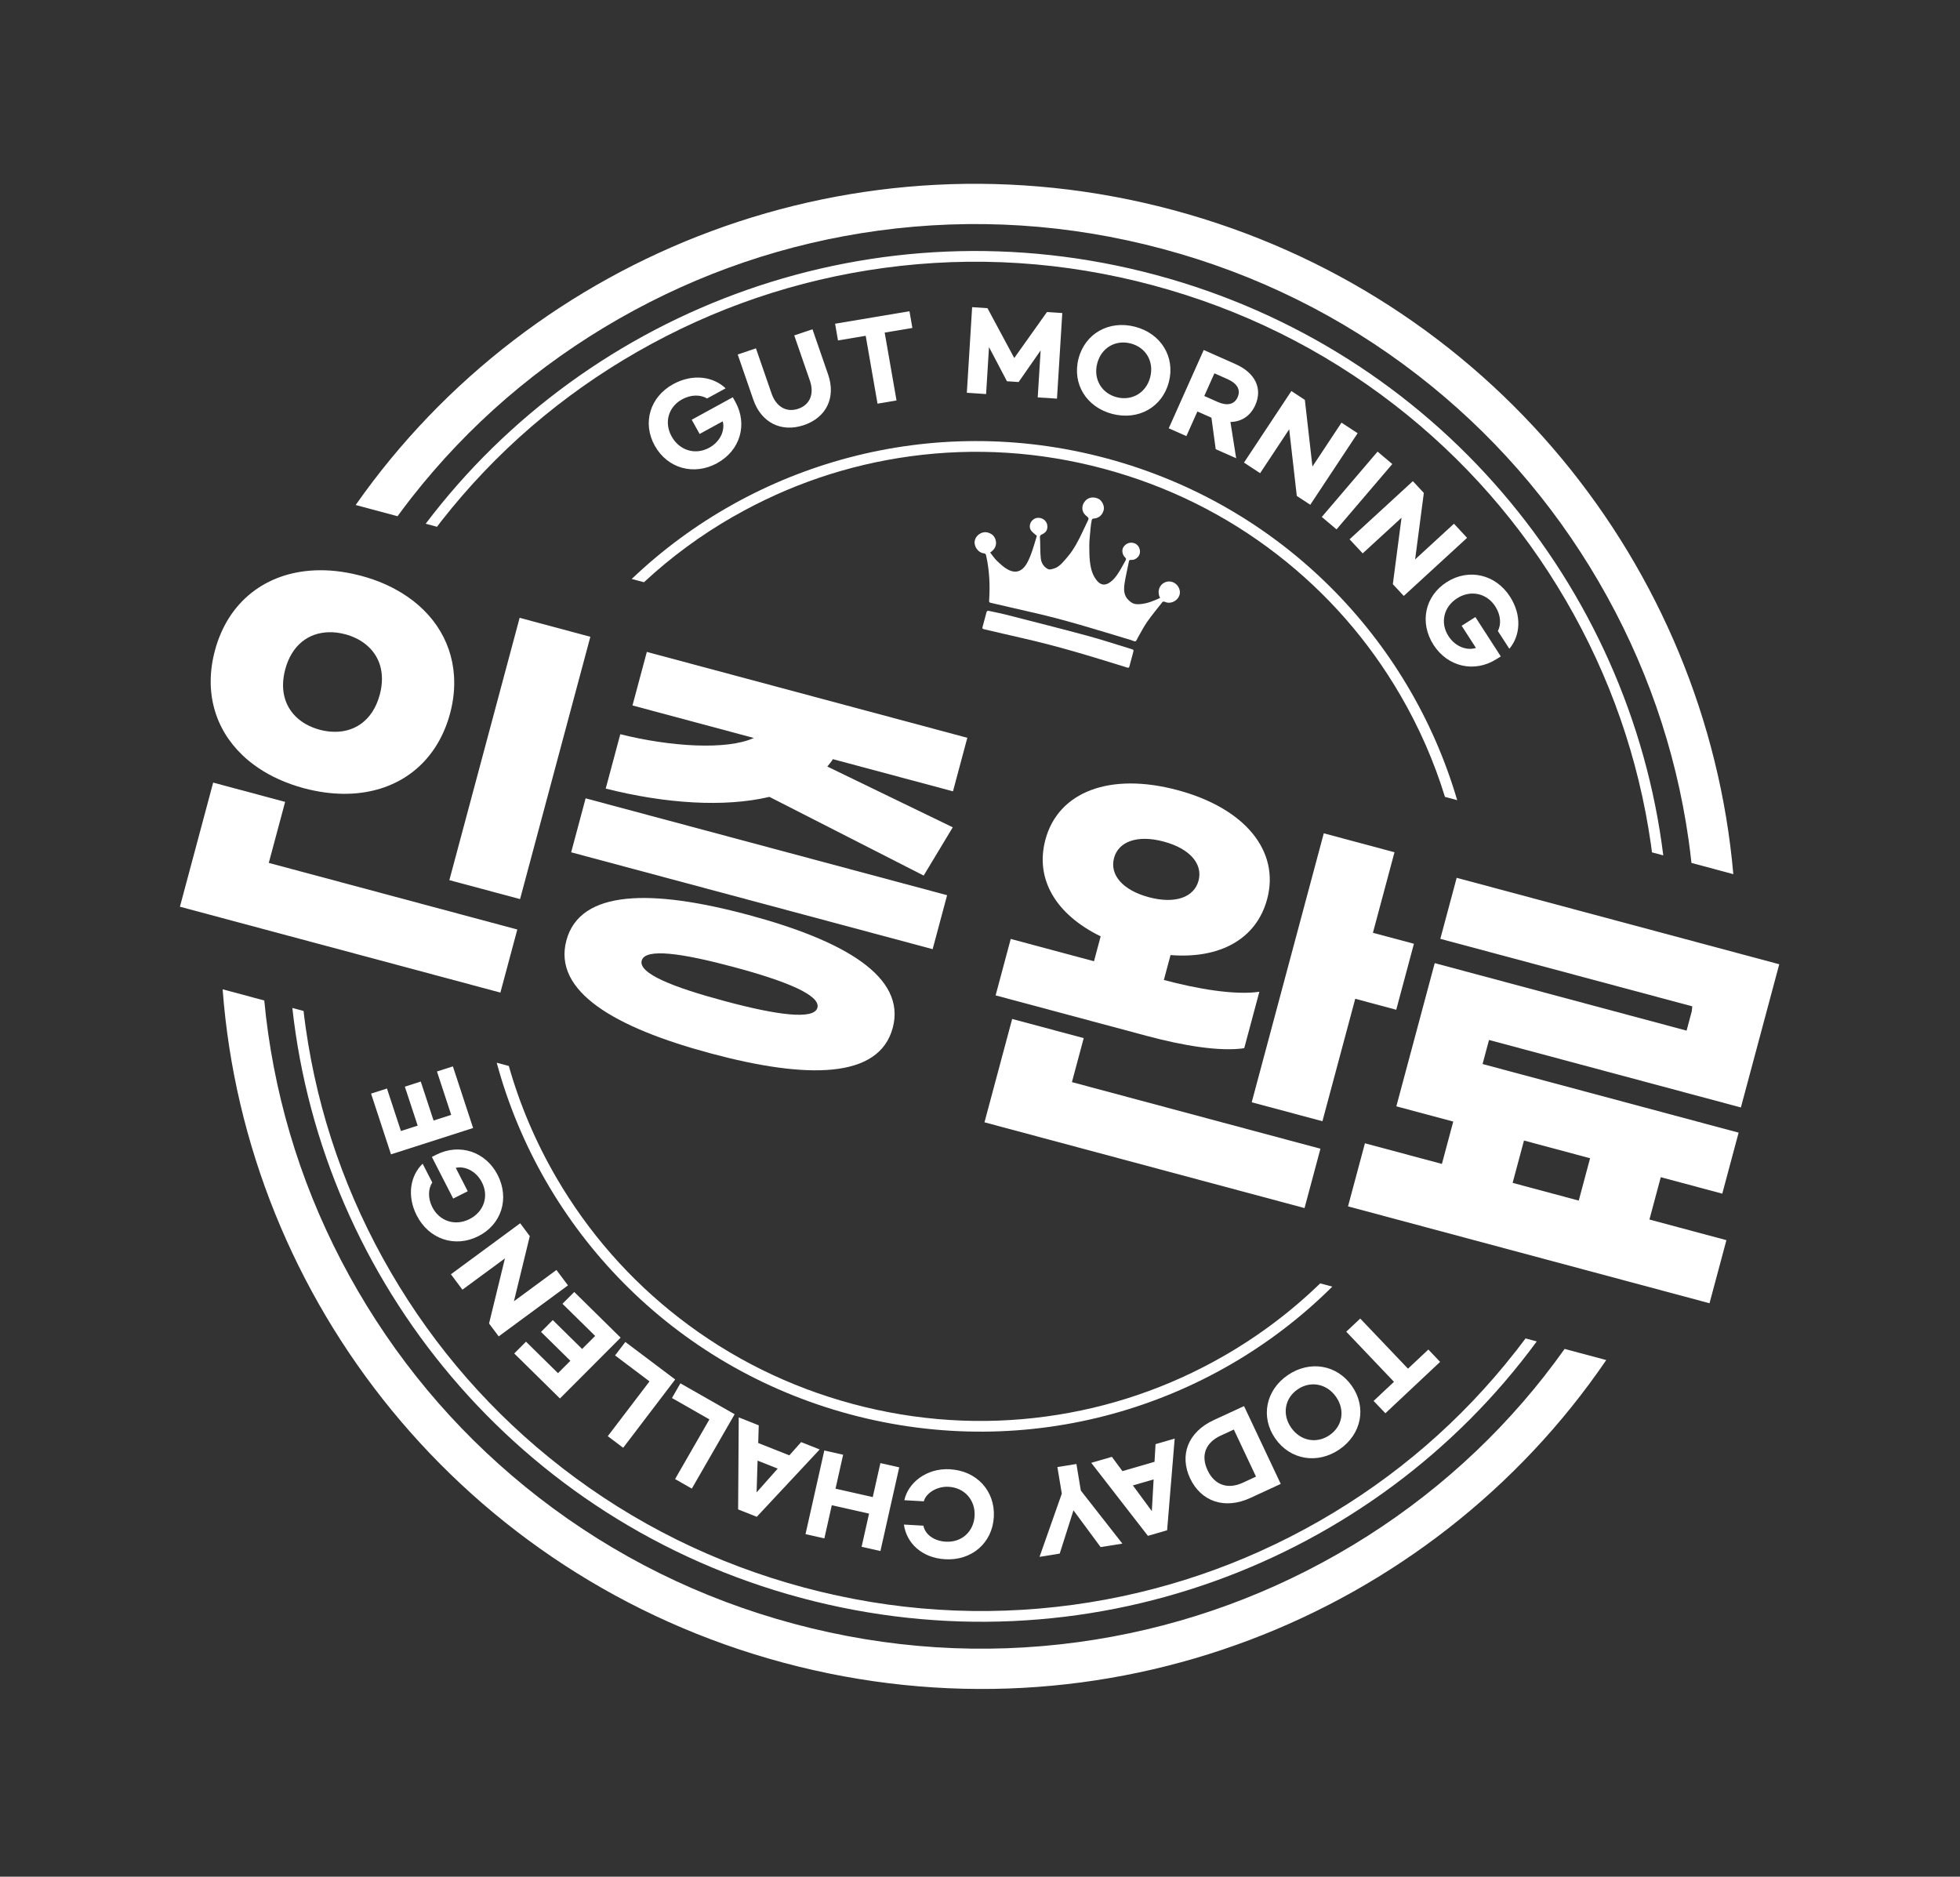 <svg width="141" height="135" viewBox="0 0 141 135" fill="none" xmlns="http://www.w3.org/2000/svg">
<rect x="0" y="0" width="141" height="135" fill="#333333" stroke="none"/>
<path d="M29.605 35.801C33.694 30.587 38.706 26.26 44.502 22.944C50.298 19.629 56.585 17.491 63.189 16.591C70.023 15.66 76.901 16.101 83.634 17.905C90.367 19.709 96.542 22.764 101.997 26.99C107.265 31.071 111.642 36.066 115.004 41.835C118.365 47.604 120.543 53.856 121.476 60.418C121.555 60.969 121.62 61.523 121.682 62.075L124.693 62.882C122.755 40.802 107.189 21.218 84.382 15.107C61.575 8.996 38.304 18.174 25.587 36.327L28.599 37.134C28.927 36.686 29.259 36.241 29.605 35.801Z" fill="white"/>
<path d="M111.157 98.915C107.068 104.13 102.056 108.457 96.26 111.772C90.464 115.087 84.178 117.225 77.573 118.125C70.739 119.056 63.861 118.615 57.128 116.811C50.396 115.007 44.22 111.953 38.765 107.727C33.498 103.645 29.12 98.65 25.759 92.881C22.397 87.112 20.219 80.861 19.286 74.298C19.175 73.522 19.085 72.744 19.011 71.969L16.016 71.166C17.692 93.518 33.34 113.437 56.376 119.61C79.413 125.783 102.923 116.358 115.551 97.836L112.557 97.034C112.104 97.671 111.637 98.298 111.153 98.914L111.157 98.915Z" fill="white"/>
<path d="M77.973 36.157C77.781 36.492 77.83 36.887 78.192 37.148C78.338 37.255 78.321 37.327 78.264 37.443C78.138 37.71 78.008 37.975 77.884 38.243C77.622 38.809 77.251 39.528 76.844 40.001C76.584 40.303 76.249 40.772 75.844 40.889C75.556 40.974 75.455 41.025 75.212 40.818C75.018 40.654 74.903 40.431 74.875 40.189C74.819 39.734 74.847 39.088 74.812 38.631C74.805 38.532 74.864 38.482 74.954 38.442C75.267 38.304 75.391 38.074 75.336 37.759C75.295 37.522 75.095 37.314 74.836 37.263C74.587 37.214 74.373 37.293 74.215 37.489C74.058 37.682 74.031 37.967 74.179 38.167C74.278 38.301 74.428 38.402 74.555 38.516C74.587 38.516 74.588 38.548 74.579 38.578C74.402 39.17 74.189 39.956 73.884 40.502C73.529 41.135 73.055 41.262 72.511 40.974C72.222 40.821 71.971 40.583 71.73 40.355C71.541 40.176 71.396 39.951 71.23 39.745C71.29 39.701 71.321 39.681 71.35 39.657C71.599 39.45 71.707 39.176 71.63 38.868C71.554 38.557 71.34 38.37 71.011 38.296C70.644 38.214 70.19 38.492 70.119 38.923C70.056 39.31 70.371 39.759 70.761 39.801C70.884 39.814 70.919 39.859 70.943 39.97C71.182 41.042 71.229 42.125 71.155 43.215C71.148 43.307 71.174 43.34 71.259 43.359C72.208 43.579 72.974 43.762 73.925 43.975C76.634 44.579 78.739 45.255 81.395 46.053C81.493 46.083 81.61 46.158 81.684 46.13C81.761 46.099 81.799 45.967 81.851 45.877C82.072 45.498 82.267 45.1 82.518 44.742C82.865 44.246 83.252 43.78 83.626 43.306C83.651 43.277 83.737 43.264 83.776 43.284C84.292 43.541 84.94 43.084 84.876 42.535C84.814 42.019 84.287 41.683 83.807 41.889C83.424 42.052 83.208 42.52 83.455 43.014C83.007 43.217 82.566 43.404 82.079 43.452C81.678 43.49 81.492 43.456 81.192 43.176C80.827 42.836 80.837 42.393 80.901 41.958C80.966 41.505 81.122 40.871 81.206 40.422C81.225 40.321 81.242 40.263 81.378 40.276C81.655 40.304 81.943 40.071 81.996 39.807C82.058 39.5 81.891 39.181 81.614 39.081C81.314 38.971 81.002 39.077 80.819 39.352C80.684 39.556 80.727 39.899 80.936 40.095C81.02 40.174 81.021 40.23 80.972 40.315C80.728 40.744 80.43 41.354 80.072 41.702C79.529 42.231 79.11 42.142 78.742 41.528C78.348 40.868 78.368 39.943 78.362 39.206C78.36 38.869 78.43 38.344 78.453 38.008C78.467 37.806 78.503 37.603 78.541 37.402C78.548 37.361 78.611 37.306 78.65 37.305C79.033 37.289 79.308 37.061 79.403 36.675C79.462 36.434 79.31 36.014 78.993 35.867C78.618 35.694 78.193 35.788 77.978 36.161L77.973 36.157Z" fill="white"/>
<path d="M81.365 46.681C80.229 46.338 79.281 46.018 78.136 45.709C76.096 45.159 74.409 44.741 72.363 44.214C71.904 44.097 71.619 44.053 71.158 43.948C71.067 43.927 70.998 43.929 70.969 44.035C70.873 44.395 70.776 44.755 70.68 45.115C70.656 45.203 70.689 45.24 70.778 45.26C71.738 45.483 72.513 45.669 73.475 45.886C76.233 46.512 78.395 47.187 81.095 48.022C81.186 48.051 81.225 48.023 81.248 47.939C81.295 47.762 81.343 47.585 81.39 47.407C81.41 47.335 81.429 47.262 81.449 47.189C81.47 47.111 81.491 47.032 81.512 46.954C81.567 46.747 81.565 46.74 81.364 46.68L81.365 46.681Z" fill="white"/>
<path d="M109.003 97.248C105.131 102.188 100.384 106.285 94.895 109.424C89.407 112.564 83.451 114.588 77.198 115.441C70.723 116.324 64.208 115.904 57.833 114.196C51.458 112.488 45.606 109.592 40.44 105.591C35.45 101.726 31.306 96.996 28.122 91.532C24.939 86.069 22.876 80.146 21.993 73.933C21.935 73.53 21.884 73.128 21.837 72.724L21.032 72.508C23.195 92.176 37.233 109.478 57.634 114.945C78.035 120.411 98.842 112.446 110.552 96.495L109.747 96.279C109.504 96.604 109.258 96.928 109.007 97.249L109.003 97.248Z" fill="white"/>
<path d="M31.761 37.469C35.633 32.529 40.38 28.432 45.869 25.293C51.358 22.153 57.313 20.129 63.566 19.276C70.041 18.393 76.556 18.813 82.931 20.521C89.306 22.229 95.158 25.125 100.324 29.125C105.315 32.991 109.459 37.721 112.642 43.184C115.826 48.648 117.888 54.571 118.772 60.784C118.797 60.96 118.818 61.138 118.841 61.314L119.654 61.532C117.247 42.146 103.298 25.176 83.132 19.773C62.966 14.369 42.402 22.092 30.623 37.676L31.436 37.894C31.544 37.753 31.651 37.61 31.761 37.469Z" fill="white"/>
<path d="M87.986 97.571C84.043 99.826 79.766 101.281 75.275 101.893C70.625 102.527 65.946 102.226 61.367 100.999C56.789 99.772 52.586 97.692 48.875 94.819C45.291 92.043 42.314 88.645 40.028 84.721C38.541 82.168 37.397 79.477 36.604 76.681L35.733 76.447C38.957 88.358 48.317 98.302 61.167 101.745C74.017 105.188 87.096 101.256 95.843 92.554L94.972 92.32C92.885 94.345 90.549 96.103 87.986 97.571Z" fill="white"/>
<path d="M52.776 37.146C56.719 34.89 60.996 33.436 65.487 32.823C70.137 32.189 74.816 32.491 79.395 33.718C83.974 34.945 88.177 37.025 91.887 39.897C95.472 42.674 98.449 46.072 100.734 49.996C102.094 52.331 103.167 54.782 103.948 57.324L104.828 57.559C101.429 45.964 92.19 36.344 79.594 32.969C66.998 29.594 54.186 33.306 45.444 41.648L46.325 41.883C48.273 40.074 50.427 38.486 52.772 37.145L52.776 37.146Z" fill="white"/>
<path d="M98.815 100.776L99.662 101.663L103.599 97.966L102.754 97.079L101.288 98.455L97.853 94.85L96.848 95.795L100.281 99.401L98.815 100.776Z" fill="white"/>
<path d="M97.254 99.702C96.179 98.162 94.222 97.837 92.636 98.923C91.051 100.008 90.668 101.941 91.743 103.482C92.819 105.022 94.776 105.346 96.361 104.261C97.945 103.173 98.33 101.242 97.254 99.702ZM95.646 103.237C94.719 103.873 93.552 103.66 92.883 102.699C92.217 101.744 92.422 100.579 93.351 99.944C94.277 99.308 95.448 99.528 96.114 100.482C96.784 101.442 96.574 102.602 95.646 103.237Z" fill="white"/>
<path d="M87.312 102.156C85.448 103.017 84.835 104.69 85.615 106.346C86.395 108.001 88.09 108.615 89.954 107.752L92.135 106.745L89.494 101.147L87.313 102.154L87.312 102.156ZM89.411 106.657C88.334 107.154 87.379 106.842 86.871 105.764C86.362 104.686 86.737 103.768 87.814 103.271L88.76 102.834L90.356 106.22L89.411 106.657Z" fill="white"/>
<path d="M83.129 103.884L83.055 105.154L80.746 105.825L79.987 104.798L78.503 105.228L82.579 110.481L83.961 110.079L84.505 103.484L83.129 103.884ZM81.499 106.853L82.99 106.421L82.861 108.702L81.499 106.855L81.499 106.853Z" fill="white"/>
<path d="M77.436 105.312L76.067 105.531L76.385 107.444L74.783 111.992L76.235 111.758L77.224 108.645L79.177 111.289L80.742 111.04L77.754 107.225L77.436 105.312Z" fill="white"/>
<path d="M68.346 105.691C66.624 105.593 65.315 106.688 65.058 107.918L66.46 107.997C66.596 107.444 67.358 106.902 68.25 106.953C69.376 107.017 70.171 107.896 70.111 109.038C70.051 110.188 69.169 110.965 68.041 110.901C67.149 110.85 66.542 110.347 66.428 109.749L65.026 109.669C65.208 110.984 66.296 112.07 68.003 112.165C69.913 112.273 71.396 110.982 71.495 109.115C71.595 107.247 70.257 105.799 68.346 105.693L68.346 105.691Z" fill="white"/>
<path d="M63.334 105.248L62.785 107.693L60.106 107.089L60.654 104.646L59.3 104.341L57.948 110.359L59.304 110.664L59.838 108.279L62.519 108.882L61.983 111.268L63.337 111.573L64.689 105.553L63.334 105.248Z" fill="white"/>
<path d="M56.787 104.691L54.545 103.803L54.583 102.531L53.144 101.959L53.1 108.579L54.441 109.111L58.967 104.267L57.633 103.738L56.785 104.689L56.787 104.691ZM54.428 107.355L54.5 105.07L55.947 105.644L54.428 107.355Z" fill="white"/>
<path d="M48.34 100.566L51.034 102.104L48.564 106.396L49.769 107.083L52.849 101.734L48.947 99.509L48.34 100.566Z" fill="white"/>
<path d="M44.247 97.503L46.725 99.369L43.723 103.311L44.83 104.146L48.572 99.232L44.986 96.534L44.247 97.503Z" fill="white"/>
<path d="M41.31 92.938L40.464 93.787L42.814 96.099L41.877 97.038L39.767 94.96L38.92 95.81L41.031 97.887L40.141 98.777L37.84 96.513L36.994 97.362L40.282 100.599L44.648 96.224L41.31 92.938Z" fill="white"/>
<path d="M40.029 91.355L36.972 93.606L38.112 88.921L37.421 87.996L32.438 91.665L33.266 92.772L36.325 90.522L35.182 95.206L35.876 96.132L40.859 92.463L40.029 91.355Z" fill="white"/>
<path d="M35.8 84.519C34.945 82.85 33.074 82.217 31.395 83.059L31.068 83.224L32.602 86.219L33.648 85.693L32.787 84.01C33.396 83.865 34.231 84.195 34.671 85.053C35.183 86.054 34.81 87.176 33.771 87.698C32.738 88.217 31.616 87.845 31.104 86.845C30.761 86.175 30.808 85.498 31.097 85.063L30.405 83.712C29.528 84.553 29.247 86.004 29.984 87.443C30.854 89.14 32.724 89.774 34.402 88.929C36.08 88.087 36.669 86.218 35.8 84.519Z" fill="white"/>
<path d="M32.58 76.71L31.435 77.078L32.459 80.198L31.191 80.605L30.269 77.801L29.124 78.169L30.047 80.972L28.842 81.359L27.838 78.302L26.694 78.669L28.128 83.038L34.035 81.143L32.58 76.71Z" fill="white"/>
<path d="M51.596 33.312C53.242 32.411 53.808 30.534 52.894 28.895L52.715 28.577L49.761 30.194L50.33 31.216L51.991 30.308C52.161 30.907 51.862 31.747 51.016 32.21C50.028 32.75 48.884 32.415 48.318 31.399C47.755 30.39 48.085 29.265 49.072 28.725C49.732 28.364 50.416 28.389 50.865 28.664L52.2 27.935C51.321 27.092 49.85 26.855 48.429 27.633C46.757 28.549 46.191 30.425 47.105 32.064C48.019 33.703 49.922 34.231 51.596 33.316L51.596 33.312Z" fill="white"/>
<path d="M57.829 30.582C59.445 30.037 60.147 28.599 59.575 26.942L58.449 23.686L57.137 24.128L58.263 27.384C58.586 28.316 58.281 29.115 57.423 29.405C56.565 29.695 55.83 29.246 55.508 28.314L54.382 25.058L53.07 25.5L54.195 28.756C54.767 30.413 56.214 31.125 57.829 30.582Z" fill="white"/>
<path d="M62.277 24.155L63.128 29.037L64.495 28.807L63.643 23.925L65.636 23.591L65.426 22.389L60.076 23.287L60.284 24.489L62.277 24.155Z" fill="white"/>
<path d="M70.939 28.346L71.147 24.968L72.439 27.426L73.278 27.481L74.862 25.209L74.653 28.587L76.038 28.676L76.42 22.518L75.316 22.447L72.964 25.755L71.038 22.168L69.934 22.096L69.553 28.257L70.939 28.346Z" fill="white"/>
<path d="M80.029 29.778C81.899 30.259 83.622 29.288 84.088 27.477C84.555 25.666 83.514 23.983 81.644 23.502C79.775 23.021 78.051 23.992 77.586 25.803C77.119 27.614 78.16 29.297 80.029 29.778ZM81.336 24.706C82.43 24.987 83.035 26.003 82.745 27.131C82.456 28.252 81.434 28.856 80.34 28.575C79.246 28.294 78.643 27.27 78.931 26.149C79.221 25.021 80.242 24.424 81.336 24.706Z" fill="white"/>
<path d="M86.138 29.599L87.149 30.047L87.457 32.312L88.928 32.964L88.516 30.354C89.325 30.34 89.96 29.911 90.307 29.136C90.829 27.968 90.325 26.832 88.882 26.192L86.595 25.177L84.078 30.809L85.346 31.372L86.141 29.597L86.138 29.599ZM87.363 26.855L88.325 27.282C88.994 27.58 89.273 28.042 89.034 28.574C88.796 29.107 88.264 29.21 87.596 28.913L86.634 28.485L87.363 26.855Z" fill="white"/>
<path d="M92.743 30.88L93.29 35.675L94.259 36.311L97.667 31.164L96.506 30.403L94.415 33.561L93.87 28.766L92.899 28.13L89.491 33.277L90.652 34.038L92.743 30.88Z" fill="white"/>
<path d="M99.101 32.487L95.088 37.186L96.148 38.08L100.161 33.381L99.101 32.487Z" fill="white"/>
<path d="M98.03 39.807L100.825 37.242L100.199 42.023L100.986 42.869L105.54 38.689L104.596 37.674L101.802 40.24L102.429 35.46L101.64 34.612L97.086 38.794L98.03 39.807Z" fill="white"/>
<path d="M103.13 46.396C104.149 47.973 106.072 48.419 107.656 47.413L107.965 47.218L106.138 44.388L105.149 45.015L106.177 46.607C105.586 46.81 104.722 46.567 104.199 45.755C103.59 44.809 103.847 43.654 104.83 43.033C105.804 42.414 106.958 42.674 107.568 43.619C107.977 44.251 107.999 44.931 107.754 45.391L108.58 46.668C109.367 45.745 109.502 44.273 108.624 42.914C107.59 41.311 105.665 40.865 104.081 41.871C102.497 42.876 102.098 44.794 103.132 46.397L103.13 46.396Z" fill="white"/>
<path d="M20.031 56.047C20.603 56.306 21.215 56.528 21.871 56.704C21.873 56.704 21.877 56.705 21.879 56.706C22.133 56.774 22.385 56.831 22.636 56.881C26.317 57.623 29.496 56.481 31.263 53.828C31.745 53.103 32.125 52.267 32.377 51.325C32.63 50.382 32.717 49.479 32.66 48.612C32.489 45.972 30.952 43.73 28.391 42.362C28.166 42.242 27.932 42.127 27.691 42.02C27.154 41.782 26.579 41.58 25.967 41.417C25.915 41.403 25.861 41.39 25.808 41.378C24.707 41.099 23.647 40.985 22.648 41.029C19.147 41.181 16.41 43.254 15.462 46.794C14.669 49.75 15.456 52.422 17.437 54.32C18.153 55.005 19.023 55.589 20.031 56.047ZM23.641 45.479C24.027 45.469 24.427 45.516 24.839 45.627C25.11 45.699 25.365 45.795 25.6 45.908C25.842 46.023 26.065 46.161 26.265 46.317C27.284 47.106 27.746 48.382 27.32 49.971C26.808 51.884 25.41 52.768 23.773 52.629C23.521 52.608 23.262 52.564 23.001 52.494C22.299 52.306 21.706 51.975 21.261 51.53C20.466 50.735 20.14 49.566 20.52 48.149C20.988 46.404 22.193 45.517 23.643 45.48L23.641 45.479Z" fill="white"/>
<path d="M35.423 64.143L37.413 64.676L42.34 46.288L42.469 45.806L41.856 45.642L37.382 44.443L32.326 63.313L34.663 63.939L35.423 64.143Z" fill="white"/>
<path d="M34.522 66.142L28.403 64.502L21.723 62.712L20.965 62.509L19.336 62.073L20.512 57.684L19.729 57.474L16.904 56.717L15.335 56.296L12.943 65.224L15.885 66.012L18.788 66.79L20.738 67.313L21.515 67.521L27.187 69.04L34.715 71.058L35.522 71.274L35.998 71.401L37.214 66.863L35.295 66.349L34.522 66.142Z" fill="white"/>
<path d="M68.134 64.396L42.129 57.428L41.089 61.31L67.094 68.278L68.134 64.396Z" fill="white"/>
<path d="M66.448 62.984L68.54 59.512L59.517 55.142C59.663 54.958 59.801 54.803 59.917 54.61L68.556 56.924L69.588 53.073L46.532 46.895L45.5 50.747L54.229 53.086C52.282 53.972 48.221 53.716 44.623 52.816L43.575 56.727C47.865 57.813 52.114 58.087 55.352 57.323L66.448 62.984Z" fill="white"/>
<path d="M53.82 65.809C46.897 63.954 41.73 63.977 40.745 67.65C39.761 71.322 44.225 73.926 51.148 75.781C58.07 77.636 63.238 77.613 64.222 73.94C65.206 70.268 60.742 67.664 53.82 65.809ZM52.156 72.019C48.424 71.019 45.915 70.027 46.163 69.102C46.411 68.176 49.08 68.571 52.812 69.571C56.544 70.571 59.044 71.593 58.804 72.489C58.565 73.384 55.888 73.019 52.156 72.019Z" fill="white"/>
<path d="M100.318 61.307L95.231 59.944L90.047 79.292L95.134 80.655L97.494 71.847L100.444 72.637L101.716 67.89L98.766 67.1L100.318 61.307Z" fill="white"/>
<path d="M89.508 75.403L90.597 71.343C88.817 71.602 86.105 71.131 83.727 70.494L84.207 68.703C87.776 68.987 90.389 67.543 91.157 64.677C92.085 61.213 89.555 58.135 84.709 56.837C79.863 55.538 76.133 56.939 75.205 60.402C74.437 63.269 75.986 65.796 79.18 67.356L78.701 69.147L72.711 67.542L71.623 71.603L82.518 74.522C85.077 75.208 87.729 75.663 89.508 75.403ZM80.141 61.725C80.461 60.531 81.821 60.031 83.717 60.539C85.613 61.047 86.541 62.16 86.221 63.354C85.901 64.548 84.541 65.048 82.645 64.54C80.749 64.032 79.821 62.919 80.141 61.725Z" fill="white"/>
<path d="M77.961 74.677L72.814 73.298L70.822 80.733L93.847 86.903L94.991 82.633L77.113 77.842L77.961 74.677Z" fill="white"/>
<path d="M120.732 88.282L118.658 87.726L119.474 84.681L123.898 85.866L125.074 81.477L106.654 76.541L107.118 74.81L125.237 79.665L127.997 69.364L104.791 63.146L103.615 67.535L121.74 72.391C121.729 72.508 121.718 72.626 121.705 72.742L121.331 74.138L103.212 69.283L100.451 79.584L104.545 80.68L103.729 83.726L98.191 82.242L96.975 86.78L122.98 93.749L124.196 89.21L120.732 88.282ZM113.573 86.364L108.817 85.09L109.633 82.044L114.389 83.318L113.573 86.364Z" fill="white"/>
</svg>
